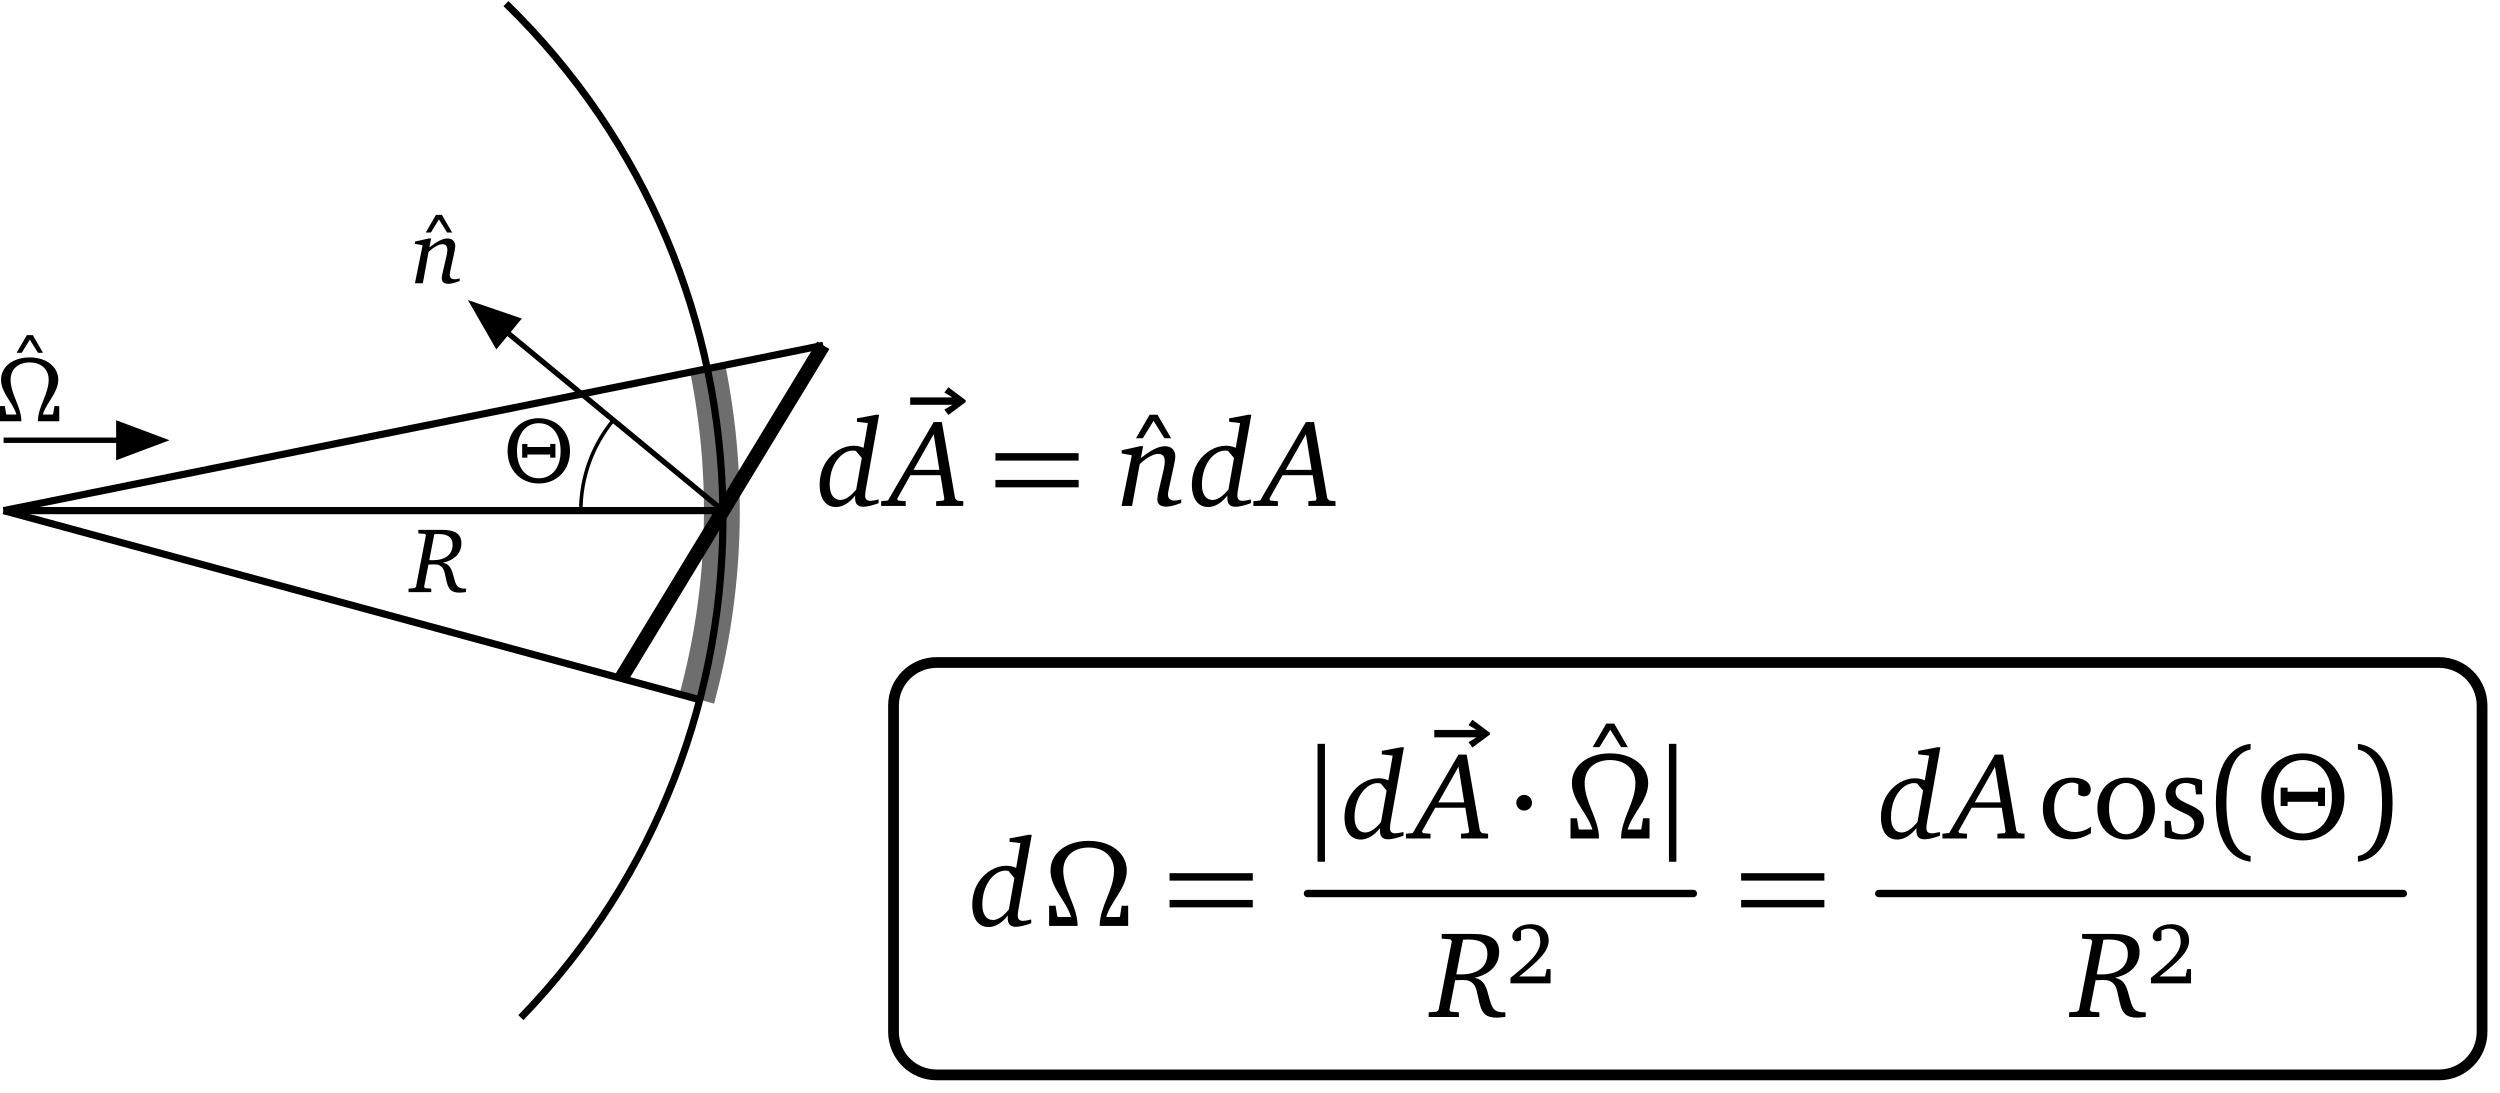 <?xml version="1.0" encoding="UTF-8"?>
<!DOCTYPE svg PUBLIC "-//W3C//DTD SVG 1.1//EN" "http://www.w3.org/Graphics/SVG/1.1/DTD/svg11.dtd">
<svg version="1.1" xmlns="http://www.w3.org/2000/svg" xmlns:xlink="http://www.w3.org/1999/xlink" x="0" y="0" width="697.182" height="304.757" viewBox="0, 0, 697.182, 304.757">
  <defs>
    <clipPath id="Clip_1">
      <path d="M153.794,137.316 L171.794,137.316 L171.794,118.716 L153.794,118.716 z"/>
    </clipPath>
  </defs>
  <g id="Layer_1" transform="translate(-12.818, -2)">
    <g id="Layer_1">
      <path d="M299.645,234.799 L294.361,235.801 L294.361,236.767 L297.399,237.115 L296.193,244.021 C295.259,243.607 294.361,243.437 293.427,243.437 C290.561,243.437 287.521,245.161 285.659,248.099 C284.553,249.857 283.965,252.001 283.965,254.349 C283.965,258.287 285.727,260.529 288.489,260.529 C290.321,260.529 292.187,259.461 293.877,257.321 C293.843,257.561 293.843,257.801 293.843,258.011 C293.843,259.701 294.567,260.461 296.159,260.461 C297.055,260.461 298.505,260.151 300.405,259.461 L300.405,258.423 C299.367,258.667 298.609,258.805 298.161,258.805 C297.123,258.805 296.639,258.321 296.639,257.355 C296.639,256.905 296.709,256.249 296.849,255.489 L300.543,234.799 L299.645,234.799 z M294.049,244.887 L295.709,246.855 L294.155,255.627 C292.599,257.595 291.011,258.561 289.733,258.561 C287.937,258.561 286.761,257.043 286.761,254.315 C286.761,248.545 290.111,244.783 293.221,244.783 C293.465,244.783 293.739,244.851 294.049,244.887" fill="#000000"/>
      <path d="M312.611,260.221 L313.337,260.221 C313.337,254.799 309.331,250.171 309.331,244.783 C309.331,240.879 312.131,238.357 316.411,238.357 C320.695,238.357 323.493,240.879 323.493,244.783 C323.493,250.171 319.487,254.799 319.487,260.221 L327.431,260.221 L327.431,254.589 L325.633,254.589 L325.149,257.561 L324.977,257.733 L321.317,257.733 C322.631,253.243 327.049,249.651 327.049,244.783 C327.049,239.945 322.631,236.493 316.411,236.493 C310.195,236.493 305.773,239.945 305.773,244.783 C305.773,249.651 310.195,253.243 311.509,257.733 L307.845,257.733 L307.673,257.561 L307.189,254.589 L305.393,254.589 L305.393,260.221 L312.611,260.221" fill="#000000"/>
      <path d="M338.973,247.581 L362.183,247.581 L362.183,245.507 L338.973,245.507 L338.973,247.581 z M338.973,255.039 L362.183,255.039 L362.183,252.967 L338.973,252.967 L338.973,255.039" fill="#000000"/>
      <path d="M380.239,242.315 L382.311,242.315 L382.311,209.433 L380.239,209.433 z" fill="#000000"/>
      <path d="M403.445,210.399 L398.161,211.401 L398.161,212.367 L401.199,212.715 L399.993,219.621 C399.059,219.207 398.161,219.037 397.227,219.037 C394.361,219.037 391.321,220.761 389.459,223.699 C388.353,225.457 387.765,227.601 387.765,229.949 C387.765,233.887 389.527,236.129 392.289,236.129 C394.121,236.129 395.987,235.061 397.677,232.921 C397.643,233.161 397.643,233.401 397.643,233.611 C397.643,235.301 398.367,236.061 399.959,236.061 C400.855,236.061 402.305,235.751 404.205,235.061 L404.205,234.023 C403.167,234.267 402.409,234.405 401.961,234.405 C400.923,234.405 400.439,233.921 400.439,232.955 C400.439,232.505 400.509,231.849 400.649,231.089 L404.343,210.399 L403.445,210.399 z M397.849,220.487 L399.509,222.455 L397.955,231.227 C396.399,233.195 394.811,234.161 393.533,234.161 C391.737,234.161 390.561,232.643 390.561,229.915 C390.561,224.145 393.911,220.383 397.021,220.383 C397.265,220.383 397.539,220.451 397.849,220.487" fill="#000000"/>
      <path d="M412.805,207.627 L424.549,207.627 L422.339,208.973 L423.445,210.457 L428.281,206.867 L428.281,206.349 L423.445,202.721 L422.339,204.206 L424.549,205.555 L412.805,205.555 L412.805,207.627" fill="#000000"/>
      <path d="M419.555,212.439 L406.811,234.301 L404.911,234.507 L404.911,235.821 L411.749,235.821 L411.749,234.507 L409.643,234.337 L409.367,233.851 L413.061,227.255 L421.455,227.255 L422.527,233.851 L422.283,234.337 L420.245,234.507 L420.245,235.821 L427.811,235.821 L427.811,234.507 L426.117,234.337 L425.531,233.715 L421.837,212.439 L419.555,212.439 z M419.555,215.823 L421.143,225.771 L413.927,225.771 L419.555,215.823 z" fill="#000000"/>
      <path d="M440.053,225.873 C440.053,224.665 439.083,223.665 437.873,223.665 C436.667,223.665 435.665,224.665 435.665,225.873 C435.665,227.083 436.667,228.049 437.873,228.049 C439.083,228.049 440.053,227.083 440.053,225.873" fill="#000000"/>
      <path d="M460.767,203.799 L456.971,210.361 L458.871,210.361 L461.873,205.493 L464.915,210.361 L466.781,210.361 L462.981,203.799 L460.767,203.799" fill="#000000"/>
      <path d="M458.011,235.821 L458.737,235.821 C458.737,230.399 454.731,225.771 454.731,220.383 C454.731,216.481 457.531,213.957 461.811,213.957 C466.095,213.957 468.893,216.481 468.893,220.383 C468.893,225.771 464.887,230.399 464.887,235.821 L472.831,235.821 L472.831,230.189 L471.033,230.189 L470.549,233.161 L470.377,233.333 L466.717,233.333 C468.031,228.843 472.449,225.251 472.449,220.383 C472.449,215.545 468.031,212.093 461.811,212.093 C455.595,212.093 451.173,215.545 451.173,220.383 C451.173,225.251 455.595,228.843 456.909,233.333 L453.245,233.333 L453.073,233.161 L452.589,230.189 L450.793,230.189 L450.793,235.821 L458.011,235.821" fill="#000000"/>
      <path d="M478.239,242.315 L480.311,242.315 L480.311,209.433 L478.239,209.433 z" fill="#000000"/>
      <path d="M377.445,251.181 L485.043,251.181" fill-opacity="0" stroke="#000000" stroke-width="2.066" stroke-linecap="round" stroke-linejoin="round"/>
      <path d="M414.865,262.445 L414.865,263.757 L417.317,263.965 L417.695,264.449 L414.003,283.651 L413.449,284.137 L411.237,284.309 L411.237,285.621 L419.665,285.621 L419.665,284.309 L417.421,284.137 L417.005,283.651 L418.631,275.361 C419.355,275.327 419.977,275.293 420.531,275.293 C421.461,275.293 422.117,275.361 422.533,275.571 C424.293,276.365 424.503,277.745 424.949,279.749 C425.467,282.099 425.781,283.893 427.021,284.929 C427.677,285.483 428.749,285.793 430.199,285.793 C430.753,285.793 431.545,285.723 432.617,285.587 L432.617,284.309 C432.515,284.309 432.411,284.309 432.305,284.309 C429.645,284.309 428.989,283.445 428.265,280.821 C427.333,277.573 427.055,275.327 424.017,274.671 C428.439,273.705 430.889,271.011 430.889,267.487 C430.889,263.929 428.509,262.445 423.603,262.445 L414.865,262.445 z M418.939,273.705 L420.805,264.067 C421.323,264.033 421.809,263.999 422.255,263.999 C425.883,263.999 427.609,265.243 427.609,268.005 C427.609,271.565 425.017,273.739 420.217,273.739 C419.803,273.739 419.389,273.739 418.939,273.705" fill="#000000"/>
      <path d="M436.443,274.315 C441.781,270.065 444.703,267.337 444.703,264.293 C444.703,261.565 442.795,259.731 439.681,259.731 C436.687,259.731 434.561,261.443 434.561,263.133 C434.561,263.955 435.067,264.487 435.915,264.487 C436.299,264.487 436.661,264.365 436.999,264.123 L436.999,261.539 C437.723,261.129 438.423,260.961 439.149,260.961 C441.153,260.961 442.361,262.311 442.361,264.605 C442.361,267.771 439.343,270.401 434.055,274.699 L434.055,276.221 L445.233,276.221 L445.233,272.261 L444.145,272.261 L443.711,274.315 L436.443,274.315" fill="#000000"/>
      <path d="M498.373,247.581 L521.583,247.581 L521.583,245.507 L498.373,245.507 L498.373,247.581 z M498.373,255.039 L521.583,255.039 L521.583,252.967 L498.373,252.967 L498.373,255.039" fill="#000000"/>
      <path d="M553.045,210.399 L547.761,211.401 L547.761,212.367 L550.799,212.715 L549.593,219.621 C548.657,219.207 547.761,219.037 546.827,219.037 C543.961,219.037 540.921,220.761 539.057,223.699 C537.951,225.457 537.365,227.601 537.365,229.949 C537.365,233.887 539.127,236.129 541.889,236.129 C543.721,236.129 545.585,235.061 547.277,232.921 C547.243,233.161 547.243,233.401 547.243,233.611 C547.243,235.301 547.967,236.061 549.557,236.061 C550.455,236.061 551.905,235.751 553.805,235.061 L553.805,234.023 C552.767,234.267 552.007,234.405 551.561,234.405 C550.523,234.405 550.039,233.921 550.039,232.955 C550.039,232.505 550.107,231.849 550.249,231.089 L553.943,210.399 L553.045,210.399 z M547.449,220.487 L549.107,222.455 L547.555,231.227 C545.999,233.195 544.411,234.161 543.133,234.161 C541.335,234.161 540.161,232.643 540.161,229.915 C540.161,224.145 543.511,220.383 546.621,220.383 C546.865,220.383 547.139,220.451 547.449,220.487" fill="#000000"/>
      <path d="M569.155,212.439 L556.411,234.301 L554.511,234.507 L554.511,235.821 L561.349,235.821 L561.349,234.507 L559.243,234.337 L558.967,233.851 L562.661,227.255 L571.055,227.255 L572.127,233.851 L571.883,234.337 L569.845,234.507 L569.845,235.821 L577.411,235.821 L577.411,234.507 L575.717,234.337 L575.129,233.715 L571.435,212.439 L569.155,212.439 z M569.155,215.823 L570.743,225.771 L563.527,225.771 L569.155,215.823 z" fill="#000000"/>
      <path d="M595.917,234.371 L595.917,232.573 C594.467,233.543 593.051,234.023 591.533,234.023 C587.939,234.023 585.661,231.501 585.661,227.255 C585.661,222.901 587.767,220.243 590.735,220.243 C591.323,220.243 591.877,220.417 592.395,220.727 L592.395,223.559 C592.915,223.905 593.429,224.077 593.949,224.077 C595.123,224.077 595.883,223.351 595.883,222.245 C595.883,220.243 594.017,218.861 590.701,218.861 C585.867,218.861 582.517,222.351 582.517,227.495 C582.517,232.607 585.593,236.061 590.289,236.061 C592.155,236.061 594.017,235.473 595.917,234.371" fill="#000000"/>
      <path d="M605.729,218.861 C601.067,218.861 597.717,222.351 597.717,227.495 C597.717,232.607 601.101,236.129 605.729,236.129 C610.357,236.129 613.777,232.607 613.777,227.495 C613.777,222.387 610.393,218.861 605.729,218.861 z M605.729,220.349 C608.527,220.349 610.529,223.043 610.529,227.495 C610.529,231.987 608.527,234.645 605.729,234.645 C602.967,234.645 600.965,231.951 600.965,227.495 C600.965,223.007 602.933,220.349 605.729,220.349" fill="#000000"/>
      <path d="M626.921,219.621 C625.745,219.105 624.399,218.861 622.879,218.861 C618.943,218.861 616.767,220.659 616.767,223.699 C616.767,226.011 618.285,227.117 621.221,228.429 C623.501,229.465 624.745,230.087 624.745,231.883 C624.745,233.505 623.501,234.679 621.499,234.679 C620.495,234.679 619.529,234.405 618.561,233.851 L618.149,230.917 L616.489,230.917 L616.489,235.405 C617.699,235.855 619.217,236.129 620.979,236.129 C625.055,236.129 627.439,234.161 627.439,230.951 C627.439,229.673 626.955,228.637 626.127,227.981 C624.985,227.049 623.673,226.565 622.465,225.977 C620.529,225.045 619.529,224.321 619.529,222.833 C619.529,221.279 620.565,220.349 622.395,220.349 C623.223,220.349 624.055,220.589 624.951,221.073 L625.227,223.523 L626.921,223.523 L626.921,219.621" fill="#000000"/>
      <path d="M633.707,225.873 C633.707,216.411 636.473,211.711 640.445,211.021 L640.445,209.433 C634.711,210.123 630.773,215.443 630.773,225.873 C630.773,236.305 634.711,241.623 640.445,242.315 L640.445,240.723 C636.473,240.033 633.707,235.337 633.707,225.873" fill="#000000"/>
      <path d="M655.011,212.093 C648.243,212.093 643.405,217.171 643.405,224.321 C643.405,231.365 648.243,236.373 655.011,236.373 C661.779,236.373 666.617,231.365 666.617,224.321 C666.617,217.171 661.779,212.093 655.011,212.093 z M648.829,226.771 L650.765,226.771 L650.765,225.595 L659.261,225.595 L659.261,226.771 L661.193,226.771 L661.193,221.661 L659.261,221.661 L659.261,222.799 L650.765,222.799 L650.765,221.661 L648.829,221.661 L648.829,226.771 z M655.011,213.957 C659.917,213.957 663.127,218.067 663.127,224.321 C663.127,230.467 659.917,234.439 655.011,234.439 C650.107,234.439 646.895,230.467 646.895,224.321 C646.895,218.067 650.107,213.957 655.011,213.957" fill="#000000"/>
      <path d="M677.107,225.873 C677.107,235.337 674.345,240.033 670.373,240.723 L670.373,242.315 C676.107,241.623 680.044,236.305 680.044,225.873 C680.044,215.443 676.107,210.123 670.373,209.433 L670.373,211.021 C674.345,211.711 677.107,216.411 677.107,225.873" fill="#000000"/>
      <path d="M536.757,251.181 L683.034,251.181" fill-opacity="0" stroke="#000000" stroke-width="2.066" stroke-linecap="round" stroke-linejoin="round"/>
      <path d="M593.465,262.445 L593.465,263.757 L595.917,263.965 L596.295,264.449 L592.601,283.651 L592.049,284.137 L589.835,284.309 L589.835,285.621 L598.265,285.621 L598.265,284.309 L596.021,284.137 L595.605,283.651 L597.229,275.361 C597.955,275.327 598.577,275.293 599.129,275.293 C600.061,275.293 600.717,275.361 601.133,275.571 C602.893,276.365 603.101,277.745 603.549,279.749 C604.067,282.099 604.379,283.893 605.621,284.929 C606.277,285.483 607.349,285.793 608.799,285.793 C609.351,285.793 610.145,285.723 611.217,285.587 L611.217,284.309 C611.115,284.309 611.011,284.309 610.905,284.309 C608.245,284.309 607.589,283.445 606.865,280.821 C605.933,277.573 605.655,275.327 602.617,274.671 C607.039,273.705 609.489,271.011 609.489,267.487 C609.489,263.929 607.107,262.445 602.201,262.445 L593.465,262.445 z M597.539,273.705 L599.405,264.067 C599.923,264.033 600.407,263.999 600.855,263.999 C604.483,263.999 606.207,265.243 606.207,268.005 C606.207,271.565 603.617,273.739 598.817,273.739 C598.401,273.739 597.989,273.739 597.539,273.705" fill="#000000"/>
      <path d="M615.043,274.315 C620.379,270.065 623.301,267.337 623.301,264.293 C623.301,261.565 621.395,259.731 618.279,259.731 C615.285,259.731 613.161,261.443 613.161,263.133 C613.161,263.955 613.667,264.487 614.515,264.487 C614.899,264.487 615.261,264.365 615.599,264.123 L615.599,261.539 C616.323,261.129 617.023,260.961 617.749,260.961 C619.751,260.961 620.961,262.311 620.961,264.605 C620.961,267.771 617.943,270.401 612.655,274.699 L612.655,276.221 L623.833,276.221 L623.833,272.261 L622.745,272.261 L622.311,274.315 L615.043,274.315" fill="#000000"/>
    </g>
    <g>
      <path d="M153.914,3 C232.951,80.03 234.813,206.471 158.078,285.793" fill-opacity="0" stroke="#000000" stroke-width="2" stroke-linejoin="round"/>
      <path d="M214.433,144.396 L13.818,144.396" fill-opacity="0" stroke="#000000" stroke-width="2" stroke-linejoin="round"/>
      <path d="M186.002,191.229 L242.403,98.298" fill-opacity="0" stroke="#000000" stroke-width="4" stroke-linejoin="round"/>
      <g>
        <path d="M214.433,144.396 L154.2,94.668" fill-opacity="0" stroke="#000000" stroke-width="1.5" stroke-linejoin="round"/>
        <g>
          <path d="M157.066,91.198 L144.946,87.028 L151.336,98.138 z" fill="#000000"/>
          <path d="M157.066,91.198 L144.946,87.028 L151.336,98.138 z" fill-opacity="0" stroke="#000000" stroke-width="1.5"/>
        </g>
      </g>
      <g clip-path="url(#Clip_1)" id="Layer_1">
        <path d="M163.072,118.62 C157.996,118.62 154.368,122.428 154.368,127.792 C154.368,133.074 157.996,136.832 163.072,136.832 C168.15,136.832 171.778,133.074 171.778,127.792 C171.778,122.428 168.15,118.62 163.072,118.62 z M158.436,129.628 L159.888,129.628 L159.888,128.748 L166.26,128.748 L166.26,129.628 L167.708,129.628 L167.708,125.796 L166.26,125.796 L166.26,126.65 L159.888,126.65 L159.888,125.796 L158.436,125.796 L158.436,129.628 z M163.072,120.02 C166.752,120.02 169.16,123.102 169.16,127.792 C169.16,132.402 166.752,135.38 163.072,135.38 C159.396,135.38 156.986,132.402 156.986,127.792 C156.986,123.102 159.396,120.02 163.072,120.02" fill="#000000"/>
      </g>
      <g id="Layer_1">
        <path d="M257.085,117.666 L251.801,118.668 L251.801,119.634 L254.839,119.98 L253.633,126.886 C252.697,126.474 251.801,126.302 250.867,126.302 C248.001,126.302 244.961,128.028 243.097,130.966 C241.991,132.724 241.403,134.868 241.403,137.216 C241.403,141.152 243.167,143.396 245.929,143.396 C247.761,143.396 249.625,142.328 251.317,140.188 C251.283,140.428 251.283,140.668 251.283,140.878 C251.283,142.568 252.007,143.328 253.597,143.328 C254.495,143.328 255.945,143.018 257.845,142.328 L257.845,141.29 C256.807,141.534 256.047,141.672 255.601,141.672 C254.563,141.672 254.079,141.188 254.079,140.222 C254.079,139.772 254.147,139.116 254.289,138.356 L257.983,117.666 L257.085,117.666 z M251.489,127.752 L253.147,129.722 L251.595,138.494 C250.039,140.462 248.451,141.428 247.173,141.428 C245.375,141.428 244.201,139.908 244.201,137.18 C244.201,131.412 247.551,127.65 250.661,127.65 C250.903,127.65 251.179,127.718 251.489,127.752" fill="#000000"/>
        <path d="M266.645,114.894 L278.389,114.894 L276.179,116.24 L277.285,117.724 L282.119,114.134 L282.119,113.616 L277.285,109.986 L276.179,111.474 L278.389,112.822 L266.645,112.822 L266.645,114.894" fill="#000000"/>
        <path d="M273.195,119.706 L260.451,141.568 L258.551,141.774 L258.551,143.086 L265.389,143.086 L265.389,141.774 L263.283,141.602 L263.007,141.118 L266.701,134.522 L275.095,134.522 L276.167,141.118 L275.923,141.602 L273.885,141.774 L273.885,143.086 L281.451,143.086 L281.451,141.774 L279.757,141.602 L279.169,140.98 L275.475,119.706 L273.195,119.706 z M273.195,123.09 L274.783,133.038 L267.567,133.038 L273.195,123.09 z" fill="#000000"/>
        <path d="M290.413,130.446 L313.623,130.446 L313.623,128.374 L290.413,128.374 L290.413,130.446 z M290.413,137.906 L313.623,137.906 L313.623,135.834 L290.413,135.834 L290.413,137.906" fill="#000000"/>
        <path d="M333.407,117.666 L329.611,124.228 L331.511,124.228 L334.513,119.358 L337.553,124.228 L339.419,124.228 L335.619,117.666 L333.407,117.666" fill="#000000"/>
        <path d="M330.729,126.44 L325.619,127.578 L325.619,128.444 L328.451,128.962 L325.585,143.086 L328.519,143.086 L330.661,131.412 C332.769,129.478 334.597,128.58 335.773,128.58 C337.085,128.58 337.639,129.236 337.639,130.756 C337.639,131.206 337.569,131.966 337.325,132.968 L335.841,139.356 C335.669,140.116 335.567,140.772 335.567,141.222 C335.567,142.602 336.395,143.294 338.089,143.294 C339.053,143.294 340.435,142.95 342.233,142.258 L342.233,141.29 C341.439,141.5 340.817,141.602 340.333,141.602 C339.191,141.602 338.535,141.016 338.535,139.908 C338.535,139.39 338.711,138.63 338.917,137.63 L340.091,132.278 C340.367,131.034 340.573,130.066 340.573,129.202 C340.573,127.508 339.469,126.44 337.673,126.44 C335.841,126.44 333.701,127.578 330.973,129.756 L331.595,126.44 L330.729,126.44" fill="#000000"/>
        <path d="M360.885,117.666 L355.601,118.668 L355.601,119.634 L358.639,119.98 L357.433,126.886 C356.497,126.474 355.601,126.302 354.667,126.302 C351.801,126.302 348.761,128.028 346.897,130.966 C345.791,132.724 345.203,134.868 345.203,137.216 C345.203,141.152 346.967,143.396 349.729,143.396 C351.561,143.396 353.425,142.328 355.117,140.188 C355.083,140.428 355.083,140.668 355.083,140.878 C355.083,142.568 355.807,143.328 357.397,143.328 C358.295,143.328 359.745,143.018 361.645,142.328 L361.645,141.29 C360.607,141.534 359.847,141.672 359.401,141.672 C358.363,141.672 357.879,141.188 357.879,140.222 C357.879,139.772 357.947,139.116 358.089,138.356 L361.783,117.666 L360.885,117.666 z M355.289,127.752 L356.947,129.722 L355.395,138.494 C353.839,140.462 352.251,141.428 350.973,141.428 C349.175,141.428 348.001,139.908 348.001,137.18 C348.001,131.412 351.351,127.65 354.461,127.65 C354.703,127.65 354.979,127.718 355.289,127.752" fill="#000000"/>
        <path d="M376.995,119.706 L364.251,141.568 L362.351,141.774 L362.351,143.086 L369.189,143.086 L369.189,141.774 L367.083,141.602 L366.807,141.118 L370.501,134.522 L378.895,134.522 L379.967,141.118 L379.723,141.602 L377.685,141.774 L377.685,143.086 L385.251,143.086 L385.251,141.774 L383.557,141.602 L382.969,140.98 L379.275,119.706 L376.995,119.706 z M376.995,123.09 L378.583,133.038 L371.367,133.038 L376.995,123.09 z" fill="#000000"/>
      </g>
      <path d="M174.794,144.396 C174.794,135.058 178.09,126.02 184.104,118.874" fill-opacity="0" stroke="#000000" stroke-width="1"/>
      <g id="Layer_1">
        <path d="M134.396,61.924 L131.548,66.846 L132.974,66.846 L135.226,63.194 L137.506,66.846 L138.906,66.846 L136.056,61.924 L134.396,61.924" fill="#000000"/>
        <path d="M132.388,68.504 L128.556,69.358 L128.556,70.008 L130.678,70.396 L128.53,80.99 L130.73,80.99 L132.336,72.234 C133.918,70.782 135.288,70.11 136.17,70.11 C137.154,70.11 137.57,70.602 137.57,71.742 C137.57,72.08 137.518,72.648 137.336,73.4 L136.222,78.192 C136.092,78.762 136.016,79.254 136.016,79.59 C136.016,80.626 136.636,81.144 137.906,81.144 C138.632,81.144 139.668,80.886 141.014,80.368 L141.014,79.642 C140.42,79.8 139.952,79.876 139.59,79.876 C138.734,79.876 138.242,79.436 138.242,78.606 C138.242,78.218 138.374,77.648 138.528,76.898 L139.41,72.882 C139.616,71.95 139.77,71.224 139.77,70.576 C139.77,69.306 138.942,68.504 137.596,68.504 C136.222,68.504 134.616,69.358 132.57,70.992 L133.036,68.504 L132.388,68.504" fill="#000000"/>
      </g>
      <path d="M129.476,149.758 L129.476,150.742 L131.316,150.896 L131.598,151.26 L128.828,165.662 L128.414,166.026 L126.754,166.154 L126.754,167.138 L133.076,167.138 L133.076,166.154 L131.392,166.026 L131.08,165.662 L132.3,159.444 C132.844,159.418 133.31,159.392 133.724,159.392 C134.422,159.392 134.916,159.444 135.226,159.6 C136.546,160.196 136.704,161.232 137.038,162.734 C137.428,164.496 137.662,165.842 138.592,166.62 C139.084,167.036 139.888,167.268 140.976,167.268 C141.39,167.268 141.986,167.216 142.79,167.112 L142.79,166.154 C142.712,166.154 142.636,166.154 142.556,166.154 C140.562,166.154 140.068,165.508 139.526,163.538 C138.826,161.104 138.618,159.418 136.34,158.926 C139.656,158.202 141.494,156.182 141.494,153.538 C141.494,150.87 139.708,149.758 136.028,149.758 L129.476,149.758 z M132.532,158.202 L133.93,150.974 C134.32,150.948 134.684,150.922 135.018,150.922 C137.74,150.922 139.034,151.854 139.034,153.926 C139.034,156.596 137.09,158.228 133.49,158.228 C133.178,158.228 132.868,158.228 132.532,158.202" fill="#000000" id="Layer_1"/>
      <g>
        <path d="M13.818,124.774 L45.954,124.774" fill-opacity="0" stroke="#000000" stroke-width="1.5" stroke-linejoin="round"/>
        <g>
          <path d="M45.954,129.274 L57.954,124.774 L45.954,120.274 z" fill="#000000"/>
          <path d="M45.954,129.274 L57.954,124.774 L45.954,120.274 z" fill-opacity="0" stroke="#000000" stroke-width="1.5"/>
        </g>
      </g>
      <g id="Layer_1">
        <path d="M20.3,95.456 L17.452,100.378 L18.878,100.378 L21.13,96.726 L23.41,100.378 L24.81,100.378 L21.96,95.456 L20.3,95.456" fill="#000000"/>
        <path d="M18.232,119.472 L18.776,119.472 C18.776,115.406 15.772,111.934 15.772,107.894 C15.772,104.966 17.872,103.074 21.082,103.074 C24.296,103.074 26.394,104.966 26.394,107.894 C26.394,111.934 23.388,115.406 23.388,119.472 L29.346,119.472 L29.346,115.248 L27.998,115.248 L27.636,117.478 L27.506,117.606 L24.762,117.606 C25.746,114.238 29.06,111.546 29.06,107.894 C29.06,104.266 25.746,101.676 21.082,101.676 C16.42,101.676 13.104,104.266 13.104,107.894 C13.104,111.546 16.42,114.238 17.406,117.606 L14.658,117.606 L14.53,117.478 L14.166,115.248 L12.818,115.248 L12.818,119.472 L18.232,119.472" fill="#000000"/>
      </g>
      <path d="M13.818,144.396 L242.403,98.298" fill-opacity="0" stroke="#000000" stroke-width="2" stroke-linejoin="round"/>
      <path d="M13.818,144.396 L207.125,196.915" fill-opacity="0" stroke="#000000" stroke-width="2" stroke-linejoin="round"/>
      <path d="M210.081,104.316 C216.347,134.988 215.333,166.704 207.125,196.915" fill-opacity="0" stroke="#010101" stroke-width="10" stroke-opacity="0.569" stroke-linejoin="round"/>
    </g>
    <path d="M274,186.757 L693,186.757 C699.627,186.757 705,192.129 705,198.757 L705,289.757 C705,296.384 699.627,301.757 693,301.757 L274,301.757 C267.373,301.757 262,296.384 262,289.757 L262,198.757 C262,192.129 267.373,186.757 274,186.757 z" fill-opacity="0" stroke="#000000" stroke-width="3"/>
  </g>
</svg>
